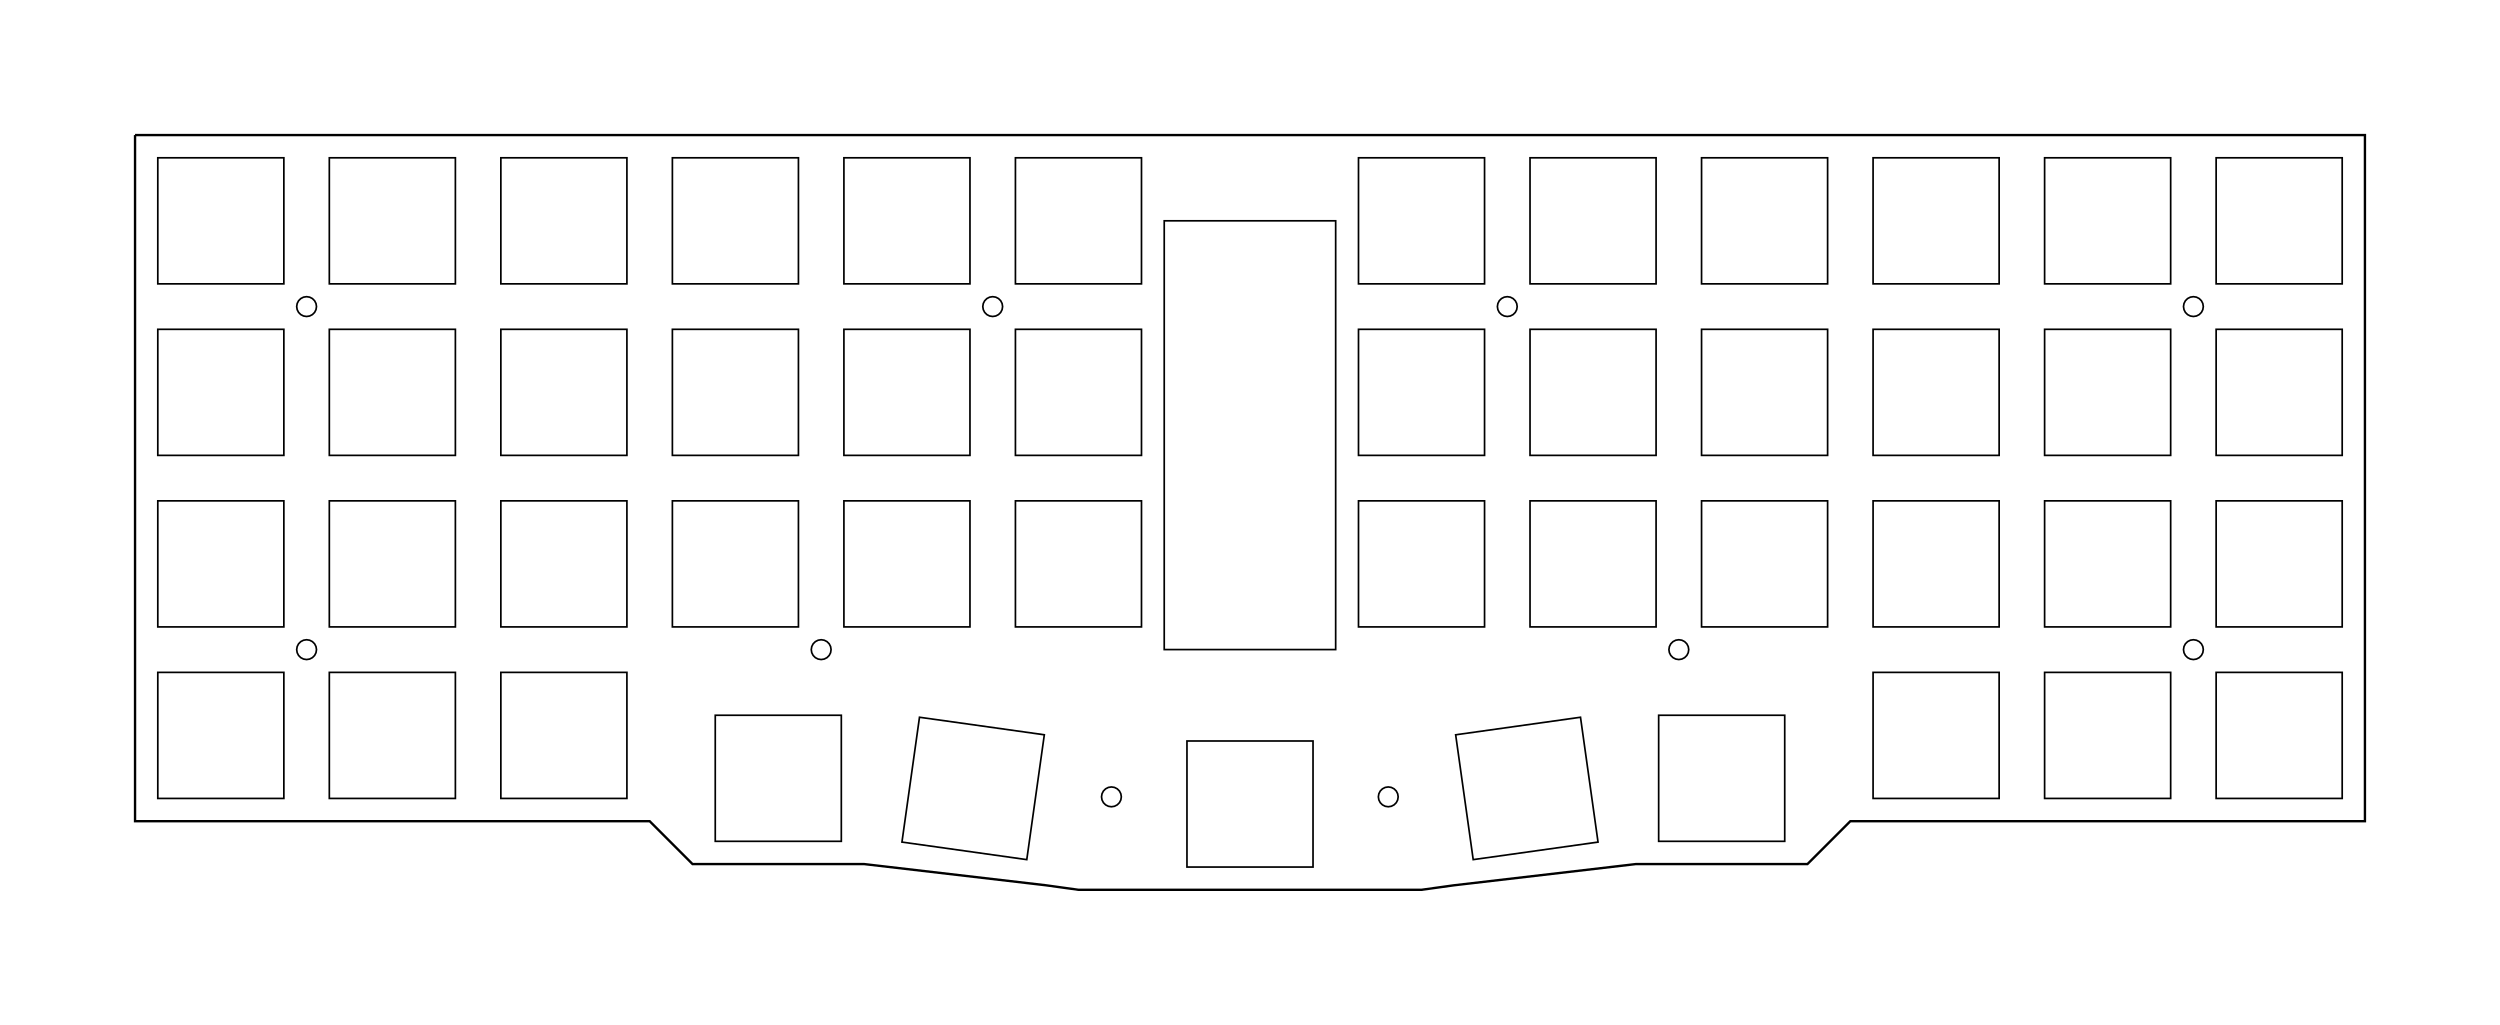 <?xml version="1.0" encoding="UTF-8" standalone="no"?>
<!-- Generated by SVGo -->

<svg
   xmlns:dc="http://purl.org/dc/elements/1.1/"
   xmlns:cc="http://creativecommons.org/ns#"
   xmlns:rdf="http://www.w3.org/1999/02/22-rdf-syntax-ns#"
   xmlns:svg="http://www.w3.org/2000/svg"
   xmlns="http://www.w3.org/2000/svg"
   xmlns:sodipodi="http://sodipodi.sourceforge.net/DTD/sodipodi-0.dtd"
   xmlns:inkscape="http://www.inkscape.org/namespaces/inkscape"
   width="277.651mm"
   height="113.821mm"
   viewBox="0.000 0.000 277.651 113.821"
   version="1.1"
   id="svg909"
   sodipodi:docname="all.svg"
   inkscape:version="0.92.3 (2405546, 2018-03-11)">
  <defs
     id="defs913" />
  <sodipodi:namedview
     pagecolor="#ffffff"
     bordercolor="#666666"
     borderopacity="1"
     objecttolerance="10"
     gridtolerance="10"
     guidetolerance="10"
     inkscape:pageopacity="0"
     inkscape:pageshadow="2"
     inkscape:window-width="3840"
     inkscape:window-height="2097"
     id="namedview911"
     showgrid="false"
     inkscape:zoom="2.5600001"
     inkscape:cx="458.72762"
     inkscape:cy="131.4559"
     inkscape:window-x="0"
     inkscape:window-y="30"
     inkscape:window-maximized="1"
     inkscape:current-layer="layer4"
     showguides="false" />
  <g
     inkscape:groupmode="layer"
     id="layer1"
     inkscape:label="base_top"
     style="display:none"
     sodipodi:insensitive="true">
    <g
       id="g1725">
      <polygon
         id="polygon883"
         style="fill:none;stroke:#000000;stroke-width:0.05mm"
         points="5,5 272.651,5 272.651,108.821 5,108.821 " />
      <polygon
         id="polygon885"
         style="fill:none;stroke:#000000;stroke-width:0.05mm"
         points="10.339,102.774 10,102.721 9.66,102.774 9.353,102.931 9.11,103.174 8.953,103.481 8.899,103.821 8.953,104.16 9.11,104.467 9.353,104.71 9.66,104.867 10,104.921 10.339,104.867 10.646,104.71 10.889,104.467 11.046,104.16 11.1,103.821 11.046,103.481 10.889,103.174 10.646,102.931 " />
      <polygon
         id="polygon887"
         style="fill:none;stroke:#000000;stroke-width:0.05mm"
         points="139.165,102.774 138.825,102.721 138.485,102.774 138.178,102.931 137.935,103.174 137.779,103.481 137.725,103.821 137.779,104.16 137.935,104.467 138.178,104.71 138.485,104.867 138.825,104.921 139.165,104.867 139.472,104.71 139.715,104.467 139.871,104.16 139.925,103.821 139.871,103.481 139.715,103.174 139.472,102.931 " />
      <polygon
         id="polygon889"
         style="fill:none;stroke:#000000;stroke-width:0.05mm"
         points="267.99,102.774 267.651,102.721 267.311,102.774 267.004,102.931 266.761,103.174 266.604,103.481 266.551,103.821 266.604,104.16 266.761,104.467 267.004,104.71 267.311,104.867 267.651,104.921 267.99,104.867 268.297,104.71 268.54,104.467 268.697,104.16 268.751,103.821 268.697,103.481 268.54,103.174 268.297,102.931 " />
      <polygon
         id="polygon891"
         style="fill:none;stroke:#000000;stroke-width:0.05mm"
         points="157.876,98.821 157.876,79.769 119.774,79.769 119.774,98.821 " />
      <polygon
         id="polygon893"
         style="fill:none;stroke:#000000;stroke-width:0.05mm"
         points="180.331,95.671 177.68,76.805 158.813,79.456 161.465,98.323 " />
      <polygon
         id="polygon895"
         style="fill:none;stroke:#000000;stroke-width:0.05mm"
         points="118.836,79.456 99.969,76.805 97.318,95.671 116.184,98.323 " />
      <polygon
         id="polygon897"
         style="fill:none;stroke:#000000;stroke-width:0.05mm"
         points="200.738,95.963 200.738,76.911 181.686,76.911 181.686,95.963 " />
      <polygon
         id="polygon899"
         style="fill:none;stroke:#000000;stroke-width:0.05mm"
         points="95.963,95.963 95.963,76.911 76.911,76.911 76.911,95.963 " />
      <polygon
         id="polygon901"
         style="fill:none;stroke:#000000;stroke-width:0.05mm"
         points="129.3,24.523 129.3,14.998 14.998,14.998 14.998,91.201 72.151,91.201 72.151,72.151 205.499,72.151 205.499,91.201 262.651,91.201 262.651,14.998 148.349,14.998 148.349,24.523 " />
      <polygon
         id="polygon903"
         style="fill:none;stroke:#000000;stroke-width:0.05mm"
         points="10.339,8.953 10,8.9 9.66,8.953 9.353,9.11 9.11,9.353 8.953,9.66 8.899,10 8.953,10.339 9.11,10.646 9.353,10.889 9.66,11.046 10,11.1 10.339,11.046 10.646,10.889 10.889,10.646 11.046,10.339 11.1,10 11.046,9.66 10.889,9.353 10.646,9.11 " />
      <polygon
         id="polygon905"
         style="fill:none;stroke:#000000;stroke-width:0.05mm"
         points="267.99,8.953 267.651,8.9 267.311,8.953 267.004,9.11 266.761,9.353 266.604,9.66 266.551,10 266.604,10.339 266.761,10.646 267.004,10.889 267.311,11.046 267.651,11.1 267.99,11.046 268.297,10.889 268.54,10.646 268.697,10.339 268.751,10 268.697,9.66 268.54,9.353 268.297,9.11 " />
      <polygon
         id="polygon907"
         style="fill:none;stroke:#000000;stroke-width:0.05mm"
         points="139.165,8.953 138.825,8.9 138.485,8.953 138.178,9.11 137.935,9.353 137.779,9.66 137.725,10 137.779,10.339 137.935,10.646 138.178,10.889 138.485,11.046 138.825,11.1 139.165,11.046 139.472,10.889 139.715,10.646 139.871,10.339 139.925,10 139.871,9.66 139.715,9.353 139.472,9.11 " />
    </g>
  </g>
  <g
     inkscape:groupmode="layer"
     id="layer2"
     inkscape:label="base_switch"
     style="display:none"
     sodipodi:insensitive="true">
    <g
       id="g1653">
      <polygon
         id="polygon1480"
         style="fill:none;stroke:#000000;stroke-width:0.05mm"
         points="272.651,108.821 5,108.821 5,5 272.651,5 " />
      <polygon
         id="polygon1482"
         style="fill:none;stroke:#000000;stroke-width:0.05mm"
         points="10.889,104.467 11.046,104.16 11.1,103.821 11.046,103.481 10.889,103.174 10.646,102.931 10.339,102.774 10,102.721 9.66,102.774 9.353,102.931 9.11,103.174 8.953,103.481 8.899,103.821 8.953,104.16 9.11,104.467 9.353,104.71 9.66,104.867 10,104.921 10.339,104.867 10.646,104.71 " />
      <polygon
         id="polygon1484"
         style="fill:none;stroke:#000000;stroke-width:0.05mm"
         points="139.715,104.467 139.871,104.16 139.925,103.821 139.871,103.481 139.715,103.174 139.472,102.931 139.165,102.774 138.825,102.721 138.485,102.774 138.178,102.931 137.935,103.174 137.779,103.481 137.725,103.821 137.779,104.16 137.935,104.467 138.178,104.71 138.485,104.867 138.825,104.921 139.165,104.867 139.472,104.71 " />
      <polygon
         id="polygon1486"
         style="fill:none;stroke:#000000;stroke-width:0.05mm"
         points="268.54,104.467 268.697,104.16 268.751,103.821 268.697,103.481 268.54,103.174 268.297,102.931 267.99,102.774 267.651,102.721 267.311,102.774 267.004,102.931 266.761,103.174 266.604,103.481 266.551,103.821 266.604,104.16 266.761,104.467 267.004,104.71 267.311,104.867 267.651,104.921 267.99,104.867 268.297,104.71 " />
      <polygon
         id="polygon1488"
         style="fill:none;stroke:#000000;stroke-width:0.05mm"
         points="154.925,89.795 154.925,86.995 154.1,86.995 154.1,83.765 152.375,83.765 152.375,82.845 149.075,82.845 149.075,83.765 147.35,83.765 147.35,86.995 145.825,86.995 145.825,82.295 131.825,82.295 131.825,86.995 130.3,86.995 130.3,83.765 128.574,83.765 128.574,82.845 125.275,82.845 125.275,83.765 123.55,83.765 123.55,86.995 122.725,86.995 122.725,89.795 123.55,89.795 123.55,96.065 125.275,96.065 125.275,97.045 128.574,97.045 128.574,96.065 130.3,96.065 130.3,91.595 131.825,91.595 131.825,96.295 145.825,96.295 145.825,91.595 147.35,91.595 147.35,96.065 149.075,96.065 149.075,97.045 152.375,97.045 152.375,96.065 154.1,96.065 154.1,89.795 " />
      <polygon
         id="polygon1490"
         style="fill:none;stroke:#000000;stroke-width:0.05mm"
         points="161.666,81.606 163.615,95.47 177.478,93.522 175.53,79.658 " />
      <polygon
         id="polygon1492"
         style="fill:none;stroke:#000000;stroke-width:0.05mm"
         points="100.171,93.522 114.034,95.47 115.983,81.606 102.119,79.658 " />
      <polygon
         id="polygon1494"
         style="fill:none;stroke:#000000;stroke-width:0.05mm"
         points="184.212,79.437 184.212,93.437 198.212,93.437 198.212,79.437 " />
      <polygon
         id="polygon1496"
         style="fill:none;stroke:#000000;stroke-width:0.05mm"
         points="79.437,79.437 79.437,93.437 93.437,93.437 93.437,79.437 " />
      <polygon
         id="polygon1498"
         style="fill:none;stroke:#000000;stroke-width:0.05mm"
         points="246.125,74.675 246.125,88.675 260.125,88.675 260.125,74.675 " />
      <polygon
         id="polygon1500"
         style="fill:none;stroke:#000000;stroke-width:0.05mm"
         points="227.075,74.675 227.075,88.675 241.075,88.675 241.075,74.675 " />
      <polygon
         id="polygon1502"
         style="fill:none;stroke:#000000;stroke-width:0.05mm"
         points="208.025,74.675 208.025,88.675 222.025,88.675 222.025,74.675 " />
      <polygon
         id="polygon1504"
         style="fill:none;stroke:#000000;stroke-width:0.05mm"
         points="55.625,74.675 55.625,88.675 69.625,88.675 69.625,74.675 " />
      <polygon
         id="polygon1506"
         style="fill:none;stroke:#000000;stroke-width:0.05mm"
         points="36.575,74.675 36.575,88.675 50.575,88.675 50.575,74.675 " />
      <polygon
         id="polygon1508"
         style="fill:none;stroke:#000000;stroke-width:0.05mm"
         points="17.525,74.675 17.525,88.675 31.525,88.675 31.525,74.675 " />
      <polygon
         id="polygon1510"
         style="fill:none;stroke:#000000;stroke-width:0.05mm"
         points="246.125,55.625 246.125,69.625 260.125,69.625 260.125,55.625 " />
      <polygon
         id="polygon1512"
         style="fill:none;stroke:#000000;stroke-width:0.05mm"
         points="227.075,55.625 227.075,69.625 241.075,69.625 241.075,55.625 " />
      <polygon
         id="polygon1514"
         style="fill:none;stroke:#000000;stroke-width:0.05mm"
         points="208.025,55.625 208.025,69.625 222.025,69.625 222.025,55.625 " />
      <polygon
         id="polygon1516"
         style="fill:none;stroke:#000000;stroke-width:0.05mm"
         points="188.975,55.625 188.975,69.625 202.975,69.625 202.975,55.625 " />
      <polygon
         id="polygon1518"
         style="fill:none;stroke:#000000;stroke-width:0.05mm"
         points="169.925,55.625 169.925,69.625 183.925,69.625 183.925,55.625 " />
      <polygon
         id="polygon1520"
         style="fill:none;stroke:#000000;stroke-width:0.05mm"
         points="150.875,55.625 150.875,69.625 164.875,69.625 164.875,55.625 " />
      <polygon
         id="polygon1522"
         style="fill:none;stroke:#000000;stroke-width:0.05mm"
         points="112.774,55.625 112.774,69.625 126.774,69.625 126.774,55.625 " />
      <polygon
         id="polygon1524"
         style="fill:none;stroke:#000000;stroke-width:0.05mm"
         points="93.725,55.625 93.725,69.625 107.725,69.625 107.725,55.625 " />
      <polygon
         id="polygon1526"
         style="fill:none;stroke:#000000;stroke-width:0.05mm"
         points="74.675,55.625 74.675,69.625 88.675,69.625 88.675,55.625 " />
      <polygon
         id="polygon1528"
         style="fill:none;stroke:#000000;stroke-width:0.05mm"
         points="55.625,55.625 55.625,69.625 69.625,69.625 69.625,55.625 " />
      <polygon
         id="polygon1530"
         style="fill:none;stroke:#000000;stroke-width:0.05mm"
         points="36.575,55.625 36.575,69.625 50.575,69.625 50.575,55.625 " />
      <polygon
         id="polygon1532"
         style="fill:none;stroke:#000000;stroke-width:0.05mm"
         points="17.525,55.625 17.525,69.625 31.525,69.625 31.525,55.625 " />
      <polygon
         id="polygon1534"
         style="fill:none;stroke:#000000;stroke-width:0.05mm"
         points="131.825,41.337 131.825,55.337 145.825,55.337 145.825,41.337 " />
      <polygon
         id="polygon1536"
         style="fill:none;stroke:#000000;stroke-width:0.05mm"
         points="246.125,36.574 246.125,50.574 260.125,50.574 260.125,36.574 " />
      <polygon
         id="polygon1538"
         style="fill:none;stroke:#000000;stroke-width:0.05mm"
         points="227.075,36.574 227.075,50.574 241.075,50.574 241.075,36.574 " />
      <polygon
         id="polygon1540"
         style="fill:none;stroke:#000000;stroke-width:0.05mm"
         points="208.025,36.574 208.025,50.574 222.025,50.574 222.025,36.574 " />
      <polygon
         id="polygon1542"
         style="fill:none;stroke:#000000;stroke-width:0.05mm"
         points="188.975,36.574 188.975,50.574 202.975,50.574 202.975,36.574 " />
      <polygon
         id="polygon1544"
         style="fill:none;stroke:#000000;stroke-width:0.05mm"
         points="169.925,36.574 169.925,50.574 183.925,50.574 183.925,36.574 " />
      <polygon
         id="polygon1546"
         style="fill:none;stroke:#000000;stroke-width:0.05mm"
         points="150.875,36.574 150.875,50.574 164.875,50.574 164.875,36.574 " />
      <polygon
         id="polygon1548"
         style="fill:none;stroke:#000000;stroke-width:0.05mm"
         points="112.774,36.574 112.774,50.574 126.774,50.574 126.774,36.574 " />
      <polygon
         id="polygon1550"
         style="fill:none;stroke:#000000;stroke-width:0.05mm"
         points="93.725,36.574 93.725,50.574 107.725,50.574 107.725,36.574 " />
      <polygon
         id="polygon1552"
         style="fill:none;stroke:#000000;stroke-width:0.05mm"
         points="74.675,36.574 74.675,50.574 88.675,50.574 88.675,36.574 " />
      <polygon
         id="polygon1554"
         style="fill:none;stroke:#000000;stroke-width:0.05mm"
         points="55.625,36.574 55.625,50.574 69.625,50.574 69.625,36.574 " />
      <polygon
         id="polygon1556"
         style="fill:none;stroke:#000000;stroke-width:0.05mm"
         points="36.575,36.574 36.575,50.574 50.575,50.574 50.575,36.574 " />
      <polygon
         id="polygon1558"
         style="fill:none;stroke:#000000;stroke-width:0.05mm"
         points="17.525,36.574 17.525,50.574 31.525,50.574 31.525,36.574 " />
      <polygon
         id="polygon1560"
         style="fill:none;stroke:#000000;stroke-width:0.05mm"
         points="246.125,17.525 246.125,31.525 260.125,31.525 260.125,17.525 " />
      <polygon
         id="polygon1562"
         style="fill:none;stroke:#000000;stroke-width:0.05mm"
         points="227.075,17.525 227.075,31.525 241.075,31.525 241.075,17.525 " />
      <polygon
         id="polygon1564"
         style="fill:none;stroke:#000000;stroke-width:0.05mm"
         points="208.025,17.525 208.025,31.525 222.025,31.525 222.025,17.525 " />
      <polygon
         id="polygon1566"
         style="fill:none;stroke:#000000;stroke-width:0.05mm"
         points="188.975,17.525 188.975,31.525 202.975,31.525 202.975,17.525 " />
      <polygon
         id="polygon1568"
         style="fill:none;stroke:#000000;stroke-width:0.05mm"
         points="169.925,17.525 169.925,31.525 183.925,31.525 183.925,17.525 " />
      <polygon
         id="polygon1570"
         style="fill:none;stroke:#000000;stroke-width:0.05mm"
         points="150.875,17.525 150.875,31.525 164.875,31.525 164.875,17.525 " />
      <polygon
         id="polygon1572"
         style="fill:none;stroke:#000000;stroke-width:0.05mm"
         points="112.774,17.525 112.774,31.525 126.774,31.525 126.774,17.525 " />
      <polygon
         id="polygon1574"
         style="fill:none;stroke:#000000;stroke-width:0.05mm"
         points="93.725,17.525 93.725,31.525 107.725,31.525 107.725,17.525 " />
      <polygon
         id="polygon1576"
         style="fill:none;stroke:#000000;stroke-width:0.05mm"
         points="74.675,17.525 74.675,31.525 88.675,31.525 88.675,17.525 " />
      <polygon
         id="polygon1578"
         style="fill:none;stroke:#000000;stroke-width:0.05mm"
         points="55.625,17.525 55.625,31.525 69.625,31.525 69.625,17.525 " />
      <polygon
         id="polygon1580"
         style="fill:none;stroke:#000000;stroke-width:0.05mm"
         points="36.575,17.525 36.575,31.525 50.575,31.525 50.575,17.525 " />
      <polygon
         id="polygon1582"
         style="fill:none;stroke:#000000;stroke-width:0.05mm"
         points="17.525,17.525 17.525,31.525 31.525,31.525 31.525,17.525 " />
      <polygon
         id="polygon1584"
         style="fill:none;stroke:#000000;stroke-width:0.05mm"
         points="10.889,10.646 11.046,10.339 11.1,10 11.046,9.66 10.889,9.353 10.646,9.11 10.339,8.953 10,8.9 9.66,8.953 9.353,9.11 9.11,9.353 8.953,9.66 8.899,10 8.953,10.339 9.11,10.646 9.353,10.889 9.66,11.046 10,11.1 10.339,11.046 10.646,10.889 " />
      <polygon
         id="polygon1586"
         style="fill:none;stroke:#000000;stroke-width:0.05mm"
         points="268.54,10.646 268.697,10.339 268.751,10 268.697,9.66 268.54,9.353 268.297,9.11 267.99,8.953 267.651,8.9 267.311,8.953 267.004,9.11 266.761,9.353 266.604,9.66 266.551,10 266.604,10.339 266.761,10.646 267.004,10.889 267.311,11.046 267.651,11.1 267.99,11.046 268.297,10.889 " />
      <polygon
         id="polygon1588"
         style="fill:none;stroke:#000000;stroke-width:0.05mm"
         points="139.715,10.646 139.871,10.339 139.925,10 139.871,9.66 139.715,9.353 139.472,9.11 139.165,8.953 138.825,8.9 138.485,8.953 138.178,9.11 137.935,9.353 137.779,9.66 137.725,10 137.779,10.339 137.935,10.646 138.178,10.889 138.485,11.046 138.825,11.1 139.165,11.046 139.472,10.889 " />
    </g>
  </g>
  <g
     inkscape:groupmode="layer"
     id="layer3"
     inkscape:label="bottom_plate"
     style="display:inline"
     sodipodi:insensitive="true">
    <path
       style="fill:none;stroke:#000000;stroke-width:0.265px;stroke-linecap:butt;stroke-linejoin:miter;stroke-opacity:1"
       d="m 14.998,14.998 v 76.203 h 57.153 l 4.76,4.762 h 19.052 l 20.221,2.36 3.59,0.498 h 38.102 l 3.589,-0.498 20.221,-2.36 h 19.052 l 4.761,-4.762 h 57.152 V 14.998 H 14.998"
       id="path960"
       inkscape:connector-curvature="0" />
  </g>
  <g
     inkscape:groupmode="layer"
     id="layer4"
     inkscape:label="key_holes"
     style="display:inline"
     sodipodi:insensitive="true">
    <polygon
       points="163.615,95.47 177.478,93.522 175.53,79.658 161.666,81.606 "
       style="fill:none;stroke:#000000;stroke-width:0.05mm"
       id="polygon1490-6" />
    <polygon
       points="114.034,95.47 115.983,81.606 102.119,79.658 100.171,93.522 "
       style="fill:none;stroke:#000000;stroke-width:0.05mm"
       id="polygon1492-2" />
    <polygon
       points="184.212,93.437 198.212,93.437 198.212,79.437 184.212,79.437 "
       style="fill:none;stroke:#000000;stroke-width:0.05mm"
       id="polygon1494-9" />
    <polygon
       points="79.437,93.437 93.437,93.437 93.437,79.437 79.437,79.437 "
       style="fill:none;stroke:#000000;stroke-width:0.05mm"
       id="polygon1496-1" />
    <polygon
       points="246.125,88.675 260.125,88.675 260.125,74.675 246.125,74.675 "
       style="fill:none;stroke:#000000;stroke-width:0.05mm"
       id="polygon1498-2" />
    <polygon
       points="227.075,88.675 241.075,88.675 241.075,74.675 227.075,74.675 "
       style="fill:none;stroke:#000000;stroke-width:0.05mm"
       id="polygon1500-7" />
    <polygon
       points="208.025,88.675 222.025,88.675 222.025,74.675 208.025,74.675 "
       style="fill:none;stroke:#000000;stroke-width:0.05mm"
       id="polygon1502-0" />
    <polygon
       points="55.625,88.675 69.625,88.675 69.625,74.675 55.625,74.675 "
       style="fill:none;stroke:#000000;stroke-width:0.05mm"
       id="polygon1504-9" />
    <polygon
       points="36.575,88.675 50.575,88.675 50.575,74.675 36.575,74.675 "
       style="fill:none;stroke:#000000;stroke-width:0.05mm"
       id="polygon1506-3" />
    <polygon
       points="17.525,88.675 31.525,88.675 31.525,74.675 17.525,74.675 "
       style="fill:none;stroke:#000000;stroke-width:0.05mm"
       id="polygon1508-6" />
    <polygon
       points="246.125,69.625 260.125,69.625 260.125,55.625 246.125,55.625 "
       style="fill:none;stroke:#000000;stroke-width:0.05mm"
       id="polygon1510-0" />
    <polygon
       points="227.075,69.625 241.075,69.625 241.075,55.625 227.075,55.625 "
       style="fill:none;stroke:#000000;stroke-width:0.05mm"
       id="polygon1512-6" />
    <polygon
       points="208.025,69.625 222.025,69.625 222.025,55.625 208.025,55.625 "
       style="fill:none;stroke:#000000;stroke-width:0.05mm"
       id="polygon1514-2" />
    <polygon
       points="188.975,69.625 202.975,69.625 202.975,55.625 188.975,55.625 "
       style="fill:none;stroke:#000000;stroke-width:0.05mm"
       id="polygon1516-6" />
    <polygon
       points="169.925,69.625 183.925,69.625 183.925,55.625 169.925,55.625 "
       style="fill:none;stroke:#000000;stroke-width:0.05mm"
       id="polygon1518-1" />
    <polygon
       points="150.875,69.625 164.875,69.625 164.875,55.625 150.875,55.625 "
       style="fill:none;stroke:#000000;stroke-width:0.05mm"
       id="polygon1520-8" />
    <polygon
       points="112.774,69.625 126.774,69.625 126.774,55.625 112.774,55.625 "
       style="fill:none;stroke:#000000;stroke-width:0.05mm"
       id="polygon1522-7" />
    <polygon
       points="93.725,69.625 107.725,69.625 107.725,55.625 93.725,55.625 "
       style="fill:none;stroke:#000000;stroke-width:0.05mm"
       id="polygon1524-9" />
    <polygon
       points="74.675,69.625 88.675,69.625 88.675,55.625 74.675,55.625 "
       style="fill:none;stroke:#000000;stroke-width:0.05mm"
       id="polygon1526-2" />
    <polygon
       points="55.625,69.625 69.625,69.625 69.625,55.625 55.625,55.625 "
       style="fill:none;stroke:#000000;stroke-width:0.05mm"
       id="polygon1528-0" />
    <polygon
       points="36.575,69.625 50.575,69.625 50.575,55.625 36.575,55.625 "
       style="fill:none;stroke:#000000;stroke-width:0.05mm"
       id="polygon1530-2" />
    <polygon
       points="17.525,69.625 31.525,69.625 31.525,55.625 17.525,55.625 "
       style="fill:none;stroke:#000000;stroke-width:0.05mm"
       id="polygon1532-3" />
    <polygon
       points="246.125,50.574 260.125,50.574 260.125,36.574 246.125,36.574 "
       style="fill:none;stroke:#000000;stroke-width:0.05mm"
       id="polygon1536-5" />
    <polygon
       points="227.075,50.574 241.075,50.574 241.075,36.574 227.075,36.574 "
       style="fill:none;stroke:#000000;stroke-width:0.05mm"
       id="polygon1538-9" />
    <polygon
       points="208.025,50.574 222.025,50.574 222.025,36.574 208.025,36.574 "
       style="fill:none;stroke:#000000;stroke-width:0.05mm"
       id="polygon1540-2" />
    <polygon
       points="188.975,50.574 202.975,50.574 202.975,36.574 188.975,36.574 "
       style="fill:none;stroke:#000000;stroke-width:0.05mm"
       id="polygon1542-2" />
    <polygon
       points="169.925,50.574 183.925,50.574 183.925,36.574 169.925,36.574 "
       style="fill:none;stroke:#000000;stroke-width:0.05mm"
       id="polygon1544-8" />
    <polygon
       points="150.875,50.574 164.875,50.574 164.875,36.574 150.875,36.574 "
       style="fill:none;stroke:#000000;stroke-width:0.05mm"
       id="polygon1546-9" />
    <polygon
       points="112.774,50.574 126.774,50.574 126.774,36.574 112.774,36.574 "
       style="fill:none;stroke:#000000;stroke-width:0.05mm"
       id="polygon1548-7" />
    <polygon
       points="93.725,50.574 107.725,50.574 107.725,36.574 93.725,36.574 "
       style="fill:none;stroke:#000000;stroke-width:0.05mm"
       id="polygon1550-3" />
    <polygon
       points="74.675,50.574 88.675,50.574 88.675,36.574 74.675,36.574 "
       style="fill:none;stroke:#000000;stroke-width:0.05mm"
       id="polygon1552-6" />
    <polygon
       points="55.625,50.574 69.625,50.574 69.625,36.574 55.625,36.574 "
       style="fill:none;stroke:#000000;stroke-width:0.05mm"
       id="polygon1554-1" />
    <polygon
       points="36.575,50.574 50.575,50.574 50.575,36.574 36.575,36.574 "
       style="fill:none;stroke:#000000;stroke-width:0.05mm"
       id="polygon1556-2" />
    <polygon
       points="17.525,50.574 31.525,50.574 31.525,36.574 17.525,36.574 "
       style="fill:none;stroke:#000000;stroke-width:0.05mm"
       id="polygon1558-9" />
    <polygon
       points="246.125,31.525 260.125,31.525 260.125,17.525 246.125,17.525 "
       style="fill:none;stroke:#000000;stroke-width:0.05mm"
       id="polygon1560-3" />
    <polygon
       points="227.075,31.525 241.075,31.525 241.075,17.525 227.075,17.525 "
       style="fill:none;stroke:#000000;stroke-width:0.05mm"
       id="polygon1562-1" />
    <polygon
       points="208.025,31.525 222.025,31.525 222.025,17.525 208.025,17.525 "
       style="fill:none;stroke:#000000;stroke-width:0.05mm"
       id="polygon1564-9" />
    <polygon
       points="188.975,31.525 202.975,31.525 202.975,17.525 188.975,17.525 "
       style="fill:none;stroke:#000000;stroke-width:0.05mm"
       id="polygon1566-4" />
    <polygon
       points="169.925,31.525 183.925,31.525 183.925,17.525 169.925,17.525 "
       style="fill:none;stroke:#000000;stroke-width:0.05mm"
       id="polygon1568-7" />
    <polygon
       points="150.875,31.525 164.875,31.525 164.875,17.525 150.875,17.525 "
       style="fill:none;stroke:#000000;stroke-width:0.189;stroke-miterlimit:4;stroke-dasharray:none"
       id="polygon1570-8" />
    <polygon
       points="112.774,31.525 126.774,31.525 126.774,17.525 112.774,17.525 "
       style="fill:none;stroke:#000000;stroke-width:0.05mm"
       id="polygon1572-4" />
    <polygon
       points="93.725,31.525 107.725,31.525 107.725,17.525 93.725,17.525 "
       style="fill:none;stroke:#000000;stroke-width:0.05mm"
       id="polygon1574-5" />
    <polygon
       points="74.675,31.525 88.675,31.525 88.675,17.525 74.675,17.525 "
       style="fill:none;stroke:#000000;stroke-width:0.05mm"
       id="polygon1576-0" />
    <polygon
       points="55.625,31.525 69.625,31.525 69.625,17.525 55.625,17.525 "
       style="fill:none;stroke:#000000;stroke-width:0.05mm"
       id="polygon1578-3" />
    <polygon
       points="36.575,31.525 50.575,31.525 50.575,17.525 36.575,17.525 "
       style="fill:none;stroke:#000000;stroke-width:0.05mm"
       id="polygon1580-6" />
    <polygon
       points="17.525,31.525 31.525,31.525 31.525,17.525 17.525,17.525 "
       style="fill:none;stroke:#000000;stroke-width:0.05mm"
       id="polygon1582-1" />
    <polygon
       transform="translate(0,40.958)"
       points="145.825,55.337 145.825,41.337 131.825,41.337 131.825,55.337 "
       style="fill:none;stroke:#000000;stroke-width:0.05mm"
       id="polygon1534-7-2" />
    <rect
       style="opacity:1;fill:none;stroke:#000000;stroke-width:0.189;stroke-miterlimit:4;stroke-dasharray:none;stroke-opacity:1"
       id="rect1134"
       width="19.04"
       height="47.619"
       x="129.3"
       y="24.523" />
  </g>
  <g
     inkscape:groupmode="layer"
     id="layer5"
     inkscape:label="screw_holes"
     style="display:inline"
     sodipodi:insensitive="true">
    <g
       id="g2276">
      <polygon
         transform="translate(-104.775,24.049)"
         id="polygon1588-3"
         style="fill:none;stroke:#000000;stroke-width:0.05mm"
         points="138.485,8.953 138.178,9.11 137.935,9.353 137.779,9.66 137.725,10 137.779,10.339 137.935,10.646 138.178,10.889 138.485,11.046 138.825,11.1 139.165,11.046 139.472,10.889 139.715,10.646 139.871,10.339 139.925,10 139.871,9.66 139.715,9.353 139.472,9.11 139.165,8.953 138.825,8.9 " />
      <polygon
         transform="translate(-104.775,62.149)"
         id="polygon1588-3-1"
         style="display:inline;fill:none;stroke:#000000;stroke-width:0.05mm"
         points="137.935,10.646 138.178,10.889 138.485,11.046 138.825,11.1 139.165,11.046 139.472,10.889 139.715,10.646 139.871,10.339 139.925,10 139.871,9.66 139.715,9.353 139.472,9.11 139.165,8.953 138.825,8.9 138.485,8.953 138.178,9.11 137.935,9.353 137.779,9.66 137.725,10 137.779,10.339 " />
      <polygon
         transform="translate(-28.576,24.049)"
         id="polygon1588-3-1-5"
         style="display:inline;fill:none;stroke:#000000;stroke-width:0.05mm"
         points="139.165,11.046 139.472,10.889 139.715,10.646 139.871,10.339 139.925,10 139.871,9.66 139.715,9.353 139.472,9.11 139.165,8.953 138.825,8.9 138.485,8.953 138.178,9.11 137.935,9.353 137.779,9.66 137.725,10 137.779,10.339 137.935,10.646 138.178,10.889 138.485,11.046 138.825,11.1 " />
      <polygon
         transform="translate(28.575,24.049)"
         id="polygon1588-3-1-5-7"
         style="display:inline;fill:none;stroke:#000000;stroke-width:0.05mm"
         points="139.871,9.66 139.715,9.353 139.472,9.11 139.165,8.953 138.825,8.9 138.485,8.953 138.178,9.11 137.935,9.353 137.779,9.66 137.725,10 137.779,10.339 137.935,10.646 138.178,10.889 138.485,11.046 138.825,11.1 139.165,11.046 139.472,10.889 139.715,10.646 139.871,10.339 139.925,10 " />
      <polygon
         transform="translate(104.775,24.049)"
         id="polygon1588-3-1-5-7-5"
         style="display:inline;fill:none;stroke:#000000;stroke-width:0.05mm"
         points="138.485,8.953 138.178,9.11 137.935,9.353 137.779,9.66 137.725,10 137.779,10.339 137.935,10.646 138.178,10.889 138.485,11.046 138.825,11.1 139.165,11.046 139.472,10.889 139.715,10.646 139.871,10.339 139.925,10 139.871,9.66 139.715,9.353 139.472,9.11 139.165,8.953 138.825,8.9 " />
      <polygon
         transform="translate(104.775,62.149)"
         id="polygon1588-3-1-5-7-5-9"
         style="display:inline;fill:none;stroke:#000000;stroke-width:0.05mm"
         points="137.779,10.339 137.935,10.646 138.178,10.889 138.485,11.046 138.825,11.1 139.165,11.046 139.472,10.889 139.715,10.646 139.871,10.339 139.925,10 139.871,9.66 139.715,9.353 139.472,9.11 139.165,8.953 138.825,8.9 138.485,8.953 138.178,9.11 137.935,9.353 137.779,9.66 137.725,10 " />
      <polygon
         transform="translate(-47.625,62.149)"
         id="polygon1588-3-1-5-74"
         style="display:inline;fill:none;stroke:#000000;stroke-width:0.05mm"
         points="139.871,9.66 139.715,9.353 139.472,9.11 139.165,8.953 138.825,8.9 138.485,8.953 138.178,9.11 137.935,9.353 137.779,9.66 137.725,10 137.779,10.339 137.935,10.646 138.178,10.889 138.485,11.046 138.825,11.1 139.165,11.046 139.472,10.889 139.715,10.646 139.871,10.339 139.925,10 " />
      <polygon
         transform="translate(47.625,62.149)"
         id="polygon1588-3-1-5-74-2"
         style="display:inline;fill:none;stroke:#000000;stroke-width:0.05mm"
         points="138.485,8.953 138.178,9.11 137.935,9.353 137.779,9.66 137.725,10 137.779,10.339 137.935,10.646 138.178,10.889 138.485,11.046 138.825,11.1 139.165,11.046 139.472,10.889 139.715,10.646 139.871,10.339 139.925,10 139.871,9.66 139.715,9.353 139.472,9.11 139.165,8.953 138.825,8.9 " />
      <polygon
         transform="translate(-15.39,78.498)"
         id="polygon1588-3-1-5-74-4"
         style="display:inline;fill:none;stroke:#000000;stroke-width:0.05mm"
         points="138.178,9.11 137.935,9.353 137.779,9.66 137.725,10 137.779,10.339 137.935,10.646 138.178,10.889 138.485,11.046 138.825,11.1 139.165,11.046 139.472,10.889 139.715,10.646 139.871,10.339 139.925,10 139.871,9.66 139.715,9.353 139.472,9.11 139.165,8.953 138.825,8.9 138.485,8.953 " />
      <polygon
         transform="translate(15.356,78.498)"
         id="polygon1588-3-1-5-74-4-4"
         style="display:inline;fill:none;stroke:#000000;stroke-width:0.05mm"
         points="138.178,10.889 138.485,11.046 138.825,11.1 139.165,11.046 139.472,10.889 139.715,10.646 139.871,10.339 139.925,10 139.871,9.66 139.715,9.353 139.472,9.11 139.165,8.953 138.825,8.9 138.485,8.953 138.178,9.11 137.935,9.353 137.779,9.66 137.725,10 137.779,10.339 137.935,10.646 " />
    </g>
  </g>
</svg>
